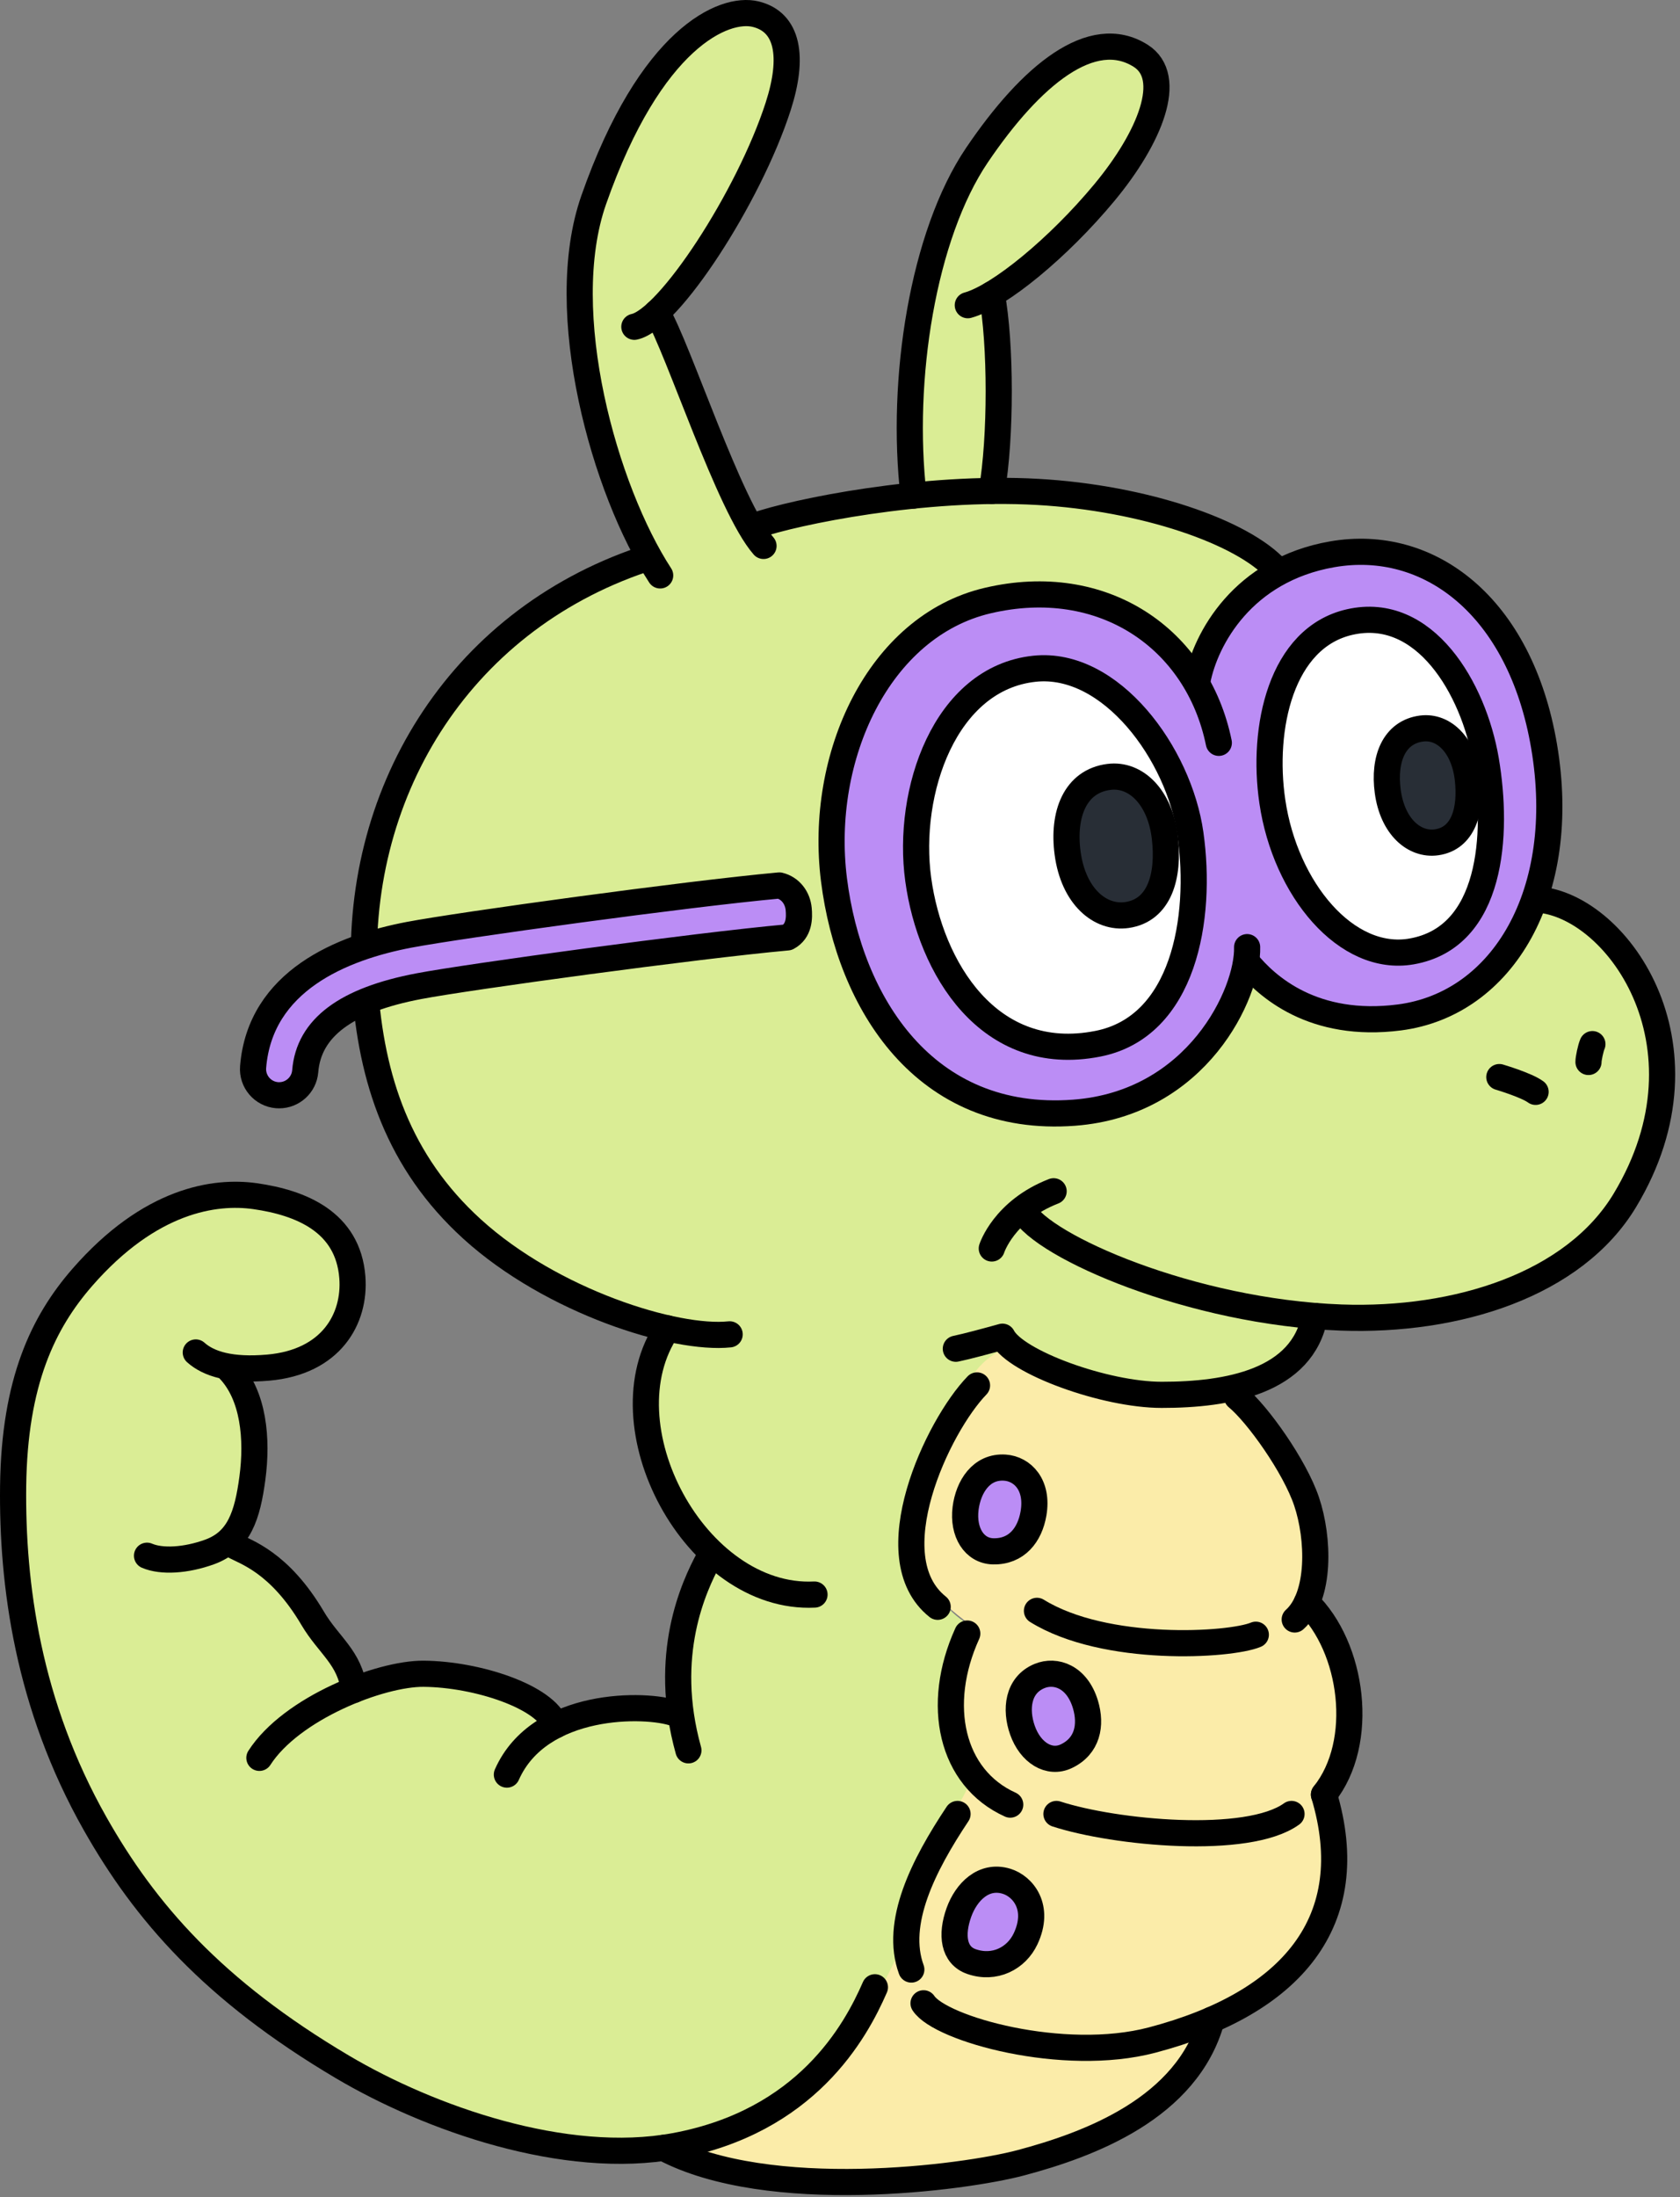 <svg width="257" height="336" viewBox="0 0 257 336" fill="none" xmlns="http://www.w3.org/2000/svg">
<rect x="0" y="0" width="257" height="336" fill="#808080" stroke="none"/>
<g clip-path="url(#clip0_2372_16025)">
<path d="M251.37 153.07C250.45 150.07 249.26 145.7 245.72 144.92C245.7 144.92 245.68 144.91 245.66 144.91C243.71 142.39 241.24 140.26 238.42 138.73C237.22 138.08 235.71 138.44 235 139.63C233.31 142.44 231.22 144.93 228.97 147.31C226.83 149.57 224.64 152.31 221.9 153.85C219.31 155.3 215.97 156.48 213 156.72C211.84 156.81 210.7 156.76 209.57 156.63C209.48 156.53 209.38 156.43 209.27 156.34C206.97 154.42 203.94 153.63 201.05 154.65C200.74 154.76 200.45 154.92 200.2 155.12C199.94 154.16 199.18 153.38 197.89 153.41C197.78 153.41 197.68 153.42 197.57 153.42C197.02 152.85 196.49 152.24 195.97 151.66C195.55 151.19 194.96 150.97 194.34 150.95C193.05 149.04 190.03 149.74 189.78 152.29C189.41 156.02 186.23 159.02 183.76 161.53C180.77 164.58 177.54 167.2 173.83 169.31C173.66 169.32 173.48 169.35 173.29 169.4C156.86 173.93 136.94 165.98 130.91 149.39C129.04 144.24 128.53 138.66 126.3 133.64C126.69 133.23 126.94 132.69 126.94 132.02C126.94 131.53 126.75 131 126.44 130.56C126.83 128.02 127.22 125.48 127.61 122.95C128.08 119.86 128.56 116.88 129.59 113.92C131.44 108.61 133.84 103.67 137.11 99.13C137.28 99.02 137.44 98.88 137.59 98.71C138.64 97.52 139.7 96.34 140.84 95.25C141.16 95.22 141.48 95.12 141.79 94.94C142.42 94.58 143.03 94.18 143.62 93.76C144.33 93.44 145.02 93.08 145.69 92.69C146.59 93.13 147.73 93.02 148.57 92.25C150.42 90.58 153.3 90.58 155.65 90.49C158.96 90.36 162.34 90.35 165.61 90.97C168.61 91.53 171.44 92.57 174.05 94.16C176.23 95.49 178.77 97.28 179.75 99.76C180.74 102.26 184.05 101.86 184.57 99.72C184.64 99.57 184.69 99.42 184.73 99.25C185.66 94.84 188.47 91.25 192.51 89.27C194.27 88.41 193.99 85.89 192.51 84.95C189.82 83.25 186.93 81.9 183.92 80.87C183.48 80.72 183.08 80.72 182.7 80.81C181.9 80.27 181.09 79.77 180.2 79.36C177.13 77.92 173.8 77.2 170.41 77.32C170.12 77.33 169.84 77.4 169.58 77.51C165.22 75.91 160.65 74.9 155.99 74.74C154.04 74.67 152.11 74.8 150.18 75.05C151.49 74.37 152.48 73.33 152.75 71.69C153.04 69.95 152.88 68.1 152.88 66.34L152.91 59.95C152.93 56.01 152.94 52.08 152.96 48.14C152.96 47.34 152.73 46.09 152.97 45.33C153 45.23 152.26 45.91 153.17 45.1C153.38 44.92 153.58 44.74 153.79 44.55C155.15 43.36 156.49 42.15 157.8 40.92C162.68 36.32 167.23 31.28 170.81 25.58C172.6 22.73 174.17 19.69 175.31 16.52C175.88 14.95 176.14 13.17 175.43 11.6C175.39 11.27 175.28 10.94 175.06 10.63C174.09 9.29 172.58 8.37 170.96 8.45C166.17 7.79 161.1 12.07 157.93 15.14C155.67 17.33 153.38 19.56 151.39 22.01C149.33 24.53 147.5 27.23 147.3 30.55C145.88 33.41 144.76 36.45 143.84 39.53C142.86 41.24 142.16 43.11 141.63 45.04C140.71 48.4 140.03 51.84 139.6 55.29C138.79 61.83 140.23 68.26 140.25 74.78C136.36 76.04 132.44 77.26 128.46 78.19C128.03 78.25 127.6 78.31 127.17 78.4C126.69 78.5 126.22 78.63 125.76 78.79C123.95 79.14 122.13 79.42 120.29 79.58C118.56 79.73 116.73 79.65 114.99 79.94C111.52 73.7 109.04 66.98 106.12 60.47C104.54 56.94 102.81 53.46 100.71 50.2C100.51 49.89 100.31 49.59 100.1 49.29C101.71 47.67 103.09 45.72 104.38 44.02C106.84 40.77 109.01 37.3 110.85 33.67C112.78 29.88 114.23 25.88 116.11 22.07C117.94 18.33 119.77 14.46 119.56 10.19C119.55 9.93 119.49 9.69 119.41 9.47C119.54 8 119.33 6.56 118.63 5.18C118.6 5.12 118.57 5.06 118.53 4.98C118.42 4.77 118.31 4.56 118.16 4.37C118.04 4.2 117.92 4.02 117.79 3.85C117.12 2.98 116.16 2.89 115.31 3.23C114 2.97 112.51 3.23 111.32 3.57C107.58 4.64 104.73 7.41 102.29 10.31C99.82 13.24 97.61 16.38 95.74 19.72C93.89 23.03 91.74 26.77 92.18 30.67C90.21 35.85 89.26 41.41 89.46 46.97C89.46 47.03 89.48 47.08 89.48 47.13C89.48 47.9 89.5 48.68 89.53 49.45C89.67 52.71 90.04 55.96 90.61 59.17C91.17 62.31 91.94 65.42 92.93 68.46C93.4 69.91 93.96 71.81 94.95 73.19C95.63 75.71 96.43 78.25 97.61 80.57C98.26 81.84 99.17 82.93 99.96 84.11C100.34 84.68 100.77 85.33 100.97 86.01C100.48 86.11 100 86.21 99.54 86.31C97.3 86.79 95.12 87.5 93.01 88.38C88.53 90.24 84.45 92.77 80.69 95.83C73.3 101.86 67.67 109.86 63.04 118.12C61.53 120.81 60.34 123.55 59.7 126.58C59.41 127.93 59.14 129.28 58.88 130.64C58.17 131.78 57.75 133.03 57.66 134.34C56.99 134.46 56.36 134.82 55.93 135.45C55.7 135.8 55.47 136.14 55.23 136.49C54.47 137.62 54.81 138.72 55.58 139.41C55.7 149.98 56.97 160.42 60.67 170.4C62.23 174.6 64.62 178.36 67.56 181.73C69.51 183.96 71.68 185.93 73.98 187.76C75.07 189.22 76.34 190.55 77.73 191.71C79.82 193.46 82.1 194.95 84.45 196.32C85.5 196.93 86.55 197.55 87.62 198.13C107 205.83 127.21 207.65 148.9 206.25C150.15 205.56 151.47 205.1 152.93 204.84C153.59 204.72 154.23 204.59 154.86 204.42C154.9 204.48 154.95 204.54 154.99 204.59C156.17 205.98 157.71 207.01 159.39 207.83C160.86 209.21 162.73 210.13 164.69 210.68C165.59 211.15 166.52 211.59 167.47 211.99C167.77 212.11 168.09 212.13 168.41 212.08C168.69 212.35 169.03 212.56 169.44 212.65C170.27 212.83 171.09 212.93 171.91 213.01C174.68 213.36 177.48 213.51 180.26 213.33C180.66 213.3 181.05 213.26 181.44 213.2C185.93 214.21 191 212.77 194.12 209.35C194.39 209.22 194.65 209.07 194.9 208.91C197.34 207.31 198.89 204.86 200.18 202.31C201.02 202.15 201.72 201.49 202.02 200.7C205.88 201.19 209.75 201.02 213.59 200.46C217.03 200.28 220.72 200.21 223.91 198.96C224.5 198.73 225 198.34 225.33 197.85C229.72 196.62 234.07 195.07 237.9 192.67C247.82 186.47 253.35 174.94 253.02 163.38C252.95 159.87 252.38 156.38 251.37 153.07Z" fill="#DAED95"/>
<path d="M102.66 200.57C102.7 200.59 102.75 200.62 102.79 200.65C102.87 200.69 102.93 200.73 102.97 200.76C103.01 200.93 102.95 201.15 102.94 201.32C102.9 201.96 102.82 202.58 102.89 203.23C102.91 203.44 102.97 203.64 103.04 203.83C100.73 207.41 98.94 214.89 99.66 219.11C100.19 226.68 102.92 231.07 108.39 236.32C106.33 237.14 109.09 239.34 108.29 240.88C107.09 243.19 106.35 245.67 105.91 248.23C105.11 252.89 104.76 257.64 104.32 262.36C101.66 262.25 98.99 262.19 96.33 262.35C92.9 262.56 89.73 263.29 86.44 264.24C84.95 264.67 82.38 260.42 81.75 260.14C76.98 257.98 71.93 257.64 66.66 257.19C64.13 256.97 61.64 257.31 59.19 257.96C57.34 258.45 56.07 258.5 54.13 258.42C50.62 249.19 45.32 239.75 35.91 235.83C40.19 227.5 39.25 217.77 36.19 209.05C38.9 209.15 41.64 209.03 44.23 208.23C47.74 207.15 50.77 204.8 52.31 201.4C53.86 198 53.92 194.17 52.33 190.77C50.8 187.5 47.78 185.02 44.33 184.06C43.91 183.94 43.48 183.97 43.09 184.1C40.19 183.02 37.08 182.54 33.98 182.78C28.06 183.24 22.19 186.09 18.42 190.78C17.85 191.49 15.67 190.66 15.4 191.42C15.24 191.51 15.08 191.61 14.93 191.73C11.66 194.33 10.55 198.58 8.52 202.29C6.61 205.78 5.14 209.59 4.01 213.41C1.73 221.15 1.13 229.53 3.53 237.31C3.54 237.33 3.55 237.34 3.55 237.36C3.33 246.38 5.09 255.34 8.77 263.66C8.82 263.78 8.89 263.88 8.95 263.98C9.11 264.59 9.28 265.19 9.48 265.78C11.13 270.77 13.62 275.42 16.29 279.92C19.03 284.53 21.95 289.04 25.03 293.43C25.79 294.51 26.56 295.6 27.34 296.66C28.1 297.69 28.88 298.76 30 299.43C30.71 299.86 31.53 300.09 32.35 300.13C39.25 307.89 47.87 314.04 57.27 318.42C57.72 318.63 58.18 318.83 58.64 319.03C62.06 321.23 65.8 322.86 69.67 324.26C75.29 326.29 81.07 327.81 87 328.52C90.24 328.91 93.52 329.02 96.78 328.76C97.89 328.67 99.13 328.6 100.36 328.39C100.5 328.39 100.63 328.4 100.77 328.4C107.73 328.31 114.78 326.23 119.49 321C121.31 319.87 123.06 318.62 124.73 317.27C127.05 315.39 129.78 313.04 131.06 310.17C131.07 310.17 131.08 310.17 131.09 310.17C132.92 310.29 133.88 307.81 132.83 306.54C132.85 306.53 132.86 306.52 132.88 306.51C137.05 303.95 139.01 299.75 139.67 295.02C140 292.67 140.28 290.35 141.07 288.09C141.83 285.91 142.96 283.88 144.16 281.92C145.38 279.93 146.7 278.02 147.98 276.07C148.69 274.98 149.22 273.86 149 272.53C148.79 271.29 148.17 270.08 147.8 268.87C146.15 263.5 145.81 257.76 146.85 252.23C146.86 252.19 146.85 252.15 146.86 252.11C148.43 251.71 149.31 249.18 147.51 247.98C144.22 245.76 141.94 242.26 140.94 238.42C140.32 236.03 140.2 233.52 140.5 231.08C140.79 228.72 141.63 226.58 142.35 224.33C142.72 223.17 142.86 222.04 142.82 220.93C143.21 220.67 143.56 220.29 143.86 219.76C144.28 219.02 144.4 218.2 144.9 217.5C145.1 217.22 145.33 216.99 145.57 216.78C146.52 217.47 147.99 217.52 148.82 216.25C150.67 213.41 152.59 210.35 155.42 208.38C155.74 208.15 154.64 202.45 154.97 202.27C135.97 203.49 119.67 207.38 102.66 200.57Z" fill="#DAED95"/>
<path d="M205.99 264.51C205.77 260.19 205.09 255.89 203.97 251.72C203.95 251.65 203.92 251.59 203.9 251.53C203.97 251.2 203.96 250.86 203.85 250.54C203.21 248.67 202.13 247.17 200.84 245.71C200.3 245.1 199.74 244.25 199.11 243.74C199.15 243.59 199.19 243.44 199.23 243.29C199.36 242.76 199.47 242.23 199.56 241.7C200.35 237.27 200.2 232.76 199.09 228.4C198.96 227.89 198.64 227.47 198.23 227.19C197.77 224.99 196.74 222.95 195.33 221.22C195.23 220.97 195.12 220.71 195.02 220.45C194.52 219.23 193.96 218.11 193.22 217.03C192.86 216.5 192.49 215.98 192.15 215.44C191.95 215.12 191.76 214.79 191.56 214.46C191.54 214.42 191.43 214.22 191.33 214.05C191.2 213.26 190.47 212.42 189.75 212.29C189.73 212.29 189.71 212.28 189.69 212.28C188.64 212.09 187.43 212.54 187.07 213.66C184.09 212.71 180.91 212.91 177.81 212.49C174.31 212.01 166.52 211.88 163.23 210.54C161.75 209.94 160.33 209.17 159 208.28C157.63 207.37 154.74 205.86 154.74 205.86C154.74 205.86 152.07 206.5 149.82 209C147.22 211.9 145.72 215.52 144.43 219.18C142.96 221.7 142.13 224.53 141.58 227.4C141.01 230.39 140.42 233.53 140.65 236.59C140.89 239.69 141.99 242.43 144.05 244.72C145.04 245.82 146.2 246.74 147.36 247.64C147.86 248.02 148.45 248.39 148.97 248.81C146.05 255.41 146.04 263.02 149.02 269.56C148.96 269.76 148.91 269.97 148.89 270.19C148.66 272.75 147.2 275.03 145.89 277.15C144.33 279.66 142.91 282.16 141.8 284.92C140.72 287.61 139.93 290.41 139.49 293.29C139.38 294.03 139.21 294.87 139.12 295.7C138.88 295.87 138.69 296.1 138.55 296.38C135.14 303.47 131.66 310.97 126.08 316.56C123.51 319.14 120.61 321.31 117.61 323.34C116.05 324.39 114.46 325.55 112.72 326.29C111.06 326.99 109.25 326.82 107.59 327.46C105.36 328.32 105.6 331.78 108.17 331.85C108.35 331.85 108.57 331.85 108.75 331.93C109.16 332.11 109.6 332.2 110.01 332.18C114.98 333.12 120.02 333.65 125.08 333.65C127.4 333.65 129.72 333.55 132.05 333.44C132.12 333.46 132.18 333.49 132.26 333.5C132.46 333.54 132.65 333.55 132.84 333.57V333.58C132.9 333.59 132.96 333.58 133.02 333.59C133.25 333.61 133.49 333.63 133.72 333.63C136.04 333.77 138.35 333.58 140.63 333.08C140.82 333.04 140.98 332.97 141.13 332.9C144.12 332.91 147.12 332.74 150.09 332.36C152.04 332.11 153.99 331.83 155.87 331.26C157.72 330.7 159.44 329.8 161.18 328.96C162.78 328.19 164.46 327.8 166.17 327.37C168.03 326.9 169.8 326.22 171.45 325.22C174.49 323.38 177.49 321 179.89 318.33C181.23 316.84 182.44 315.17 183.3 313.34C183.75 312.38 184.15 311.37 184.42 310.34C184.53 309.92 184.62 309.49 184.69 309.05C184.72 308.87 184.78 308.66 184.81 308.46C185.15 308.3 185.47 308.05 185.7 307.75C189.4 306.19 192.65 303.8 195.55 300.96C197.13 299.41 198.76 297.76 199.92 295.84C201.12 293.85 201.87 291.53 202.73 289.36C202.79 289.28 202.86 289.21 202.91 289.12C203.71 287.82 203.94 286.37 204.09 284.86C204.23 283.37 204.36 281.87 204.35 280.38C204.33 278.1 203.95 275.75 202.93 273.7C203.76 272.79 204.53 271.82 205.07 270.71C206.04 268.73 206.1 266.67 205.99 264.51Z" fill="#FBECA9"/>
<path d="M156.05 225.23L158.14 228.77L157.1 234.3L152.94 236.31L148.72 234.36L149.46 228.77L151.72 225.23H156.05Z" fill="#BB8DF5"/>
<path d="M162.43 257.12L165.28 260.09L165.53 265.72L161.93 268.62L157.38 267.69L156.82 262.08L158.21 258.12L162.43 257.12Z" fill="#BB8DF5"/>
<path d="M153.56 288.14L157.35 291.11L157.69 296.73L152.9 299.64L146.84 298.71L146.09 293.1L147.94 289.13L153.56 288.14Z" fill="#BB8DF5"/>
<path d="M234.66 137.52C246.99 137.8 262.96 159.67 248.56 183.56C240.8 196.44 222.92 202.11 205.15 201.47C182.3 200.64 159.45 190.61 156.51 185.13" stroke="black" stroke-width="4" stroke-miterlimit="10" stroke-linecap="round" stroke-linejoin="round"/>
<path d="M151.72 190.91C151.72 190.91 153.56 185.12 161.18 182.16" stroke="black" stroke-width="4" stroke-miterlimit="10" stroke-linecap="round" stroke-linejoin="round"/>
<path d="M229.36 164.7C229.36 164.7 233.5 165.92 234.91 166.96" stroke="black" stroke-width="4" stroke-miterlimit="10" stroke-linecap="round" stroke-linejoin="round"/>
<path d="M243 162.39C242.99 161.91 243.34 160.24 243.6 159.66" stroke="black" stroke-width="4" stroke-miterlimit="10" stroke-linecap="round" stroke-linejoin="round"/>
<path d="M201.13 201.23C199.3 211.25 187.86 213.3 177.7 213.29C169.02 213.29 155.32 208.28 153.35 204.4C151.2 205 147.95 205.88 146.22 206.24" stroke="black" stroke-width="4" stroke-miterlimit="10" stroke-linecap="round" stroke-linejoin="round"/>
<path d="M115.58 80.37C121.65 78.25 141.3 74.23 158.76 75.22C174.99 76.14 190.12 81.34 195.33 87.14" stroke="black" stroke-width="4" stroke-miterlimit="10" stroke-linecap="round" stroke-linejoin="round"/>
<path d="M111.62 204.04C103.32 204.92 84.44 199.04 72.23 187.95C60.97 177.72 56.75 164.99 55.81 150.68C53.91 121.74 69.93 95.15 98.35 85.55" stroke="black" stroke-width="4" stroke-miterlimit="10" stroke-linecap="round" stroke-linejoin="round"/>
<path d="M158.1 231.43C157.54 234.7 155.53 237.3 151.93 237.22C149.03 237.15 147.26 234.3 147.71 230.66C148.13 227.34 150.12 224.17 153.74 224.42C156.41 224.61 158.85 227.05 158.1 231.43Z" stroke="black" stroke-width="4" stroke-miterlimit="10" stroke-linecap="round" stroke-linejoin="round"/>
<path d="M166.04 260.61C167 263.79 166.37 267.01 163.12 268.55C160.5 269.79 157.63 268.03 156.41 264.57C155.3 261.42 155.66 257.68 159.01 256.29C161.47 255.27 164.75 256.36 166.04 260.61Z" stroke="black" stroke-width="4" stroke-miterlimit="10" stroke-linecap="round" stroke-linejoin="round"/>
<path d="M156.89 296.47C155.48 299.47 152.14 301.18 148.61 299.95C145.87 299 145.45 295.88 146.69 292.43C147.82 289.29 150.47 286.62 153.94 287.66C156.5 288.42 159.15 291.67 156.89 296.47Z" stroke="black" stroke-width="4" stroke-miterlimit="10" stroke-linecap="round" stroke-linejoin="round"/>
<path d="M102.13 203.13C92.05 217.86 106.37 244.72 124.6 243.83" stroke="black" stroke-width="4" stroke-miterlimit="10" stroke-linecap="round" stroke-linejoin="round"/>
<path d="M108.4 238.38C106.16 242.59 101.23 253.02 105.31 267.65" stroke="black" stroke-width="4" stroke-miterlimit="10" stroke-linecap="round" stroke-linejoin="round"/>
<path d="M103.25 262C98.95 260.44 82.53 260.09 77.54 271.36" stroke="black" stroke-width="4" stroke-miterlimit="10" stroke-linecap="round" stroke-linejoin="round"/>
<path d="M39.68 268.8C44.56 261.2 58.19 255.89 64.79 255.94C73.01 256 83.52 259.49 84.98 263.82" stroke="black" stroke-width="4" stroke-miterlimit="10" stroke-linecap="round" stroke-linejoin="round"/>
<path d="M54.14 258.41C53.53 253.46 50.27 251.6 47.83 247.46C42.7 238.78 37.53 237.35 35.71 236.31" stroke="black" stroke-width="4" stroke-miterlimit="10" stroke-linecap="round" stroke-linejoin="round"/>
<path d="M22.49 237.89C24.72 238.85 28.44 238.63 32.08 237.31C36.59 235.67 37.85 231.71 38.61 226.03C39.41 220.03 38.81 213.37 35.04 209.42" stroke="black" stroke-width="4" stroke-miterlimit="10" stroke-linecap="round" stroke-linejoin="round"/>
<path d="M101.51 328.44C117.59 336.96 147.51 333.02 156.15 330.72C166.6 327.94 181.62 322.39 185.35 308.85" stroke="black" stroke-width="4" stroke-miterlimit="10" stroke-linecap="round" stroke-linejoin="round"/>
<path d="M189.25 213.65C192.37 216.21 198.07 224.23 199.87 229.58C201.78 235.22 202.03 244.09 198.06 247.64" stroke="black" stroke-width="4" stroke-miterlimit="10" stroke-linecap="round" stroke-linejoin="round"/>
<path d="M149.46 211.85C143.44 218.05 133.94 238.14 143.44 245.7" stroke="black" stroke-width="4" stroke-miterlimit="10" stroke-linecap="round" stroke-linejoin="round"/>
<path d="M147.97 249.79C143.01 260.7 145.49 271.86 154.54 275.95" stroke="black" stroke-width="4" stroke-miterlimit="10" stroke-linecap="round" stroke-linejoin="round"/>
<path d="M146.48 277.38C141.25 285.23 136.8 294.03 139.41 301.17" stroke="black" stroke-width="4" stroke-miterlimit="10" stroke-linecap="round" stroke-linejoin="round"/>
<path d="M158.63 246.32C169.05 252.77 188.14 251.64 192.11 249.97" stroke="black" stroke-width="4" stroke-miterlimit="10" stroke-linecap="round" stroke-linejoin="round"/>
<path d="M161.61 277.38C170.54 280.29 190.87 282.22 197.57 277.38" stroke="black" stroke-width="4" stroke-miterlimit="10" stroke-linecap="round" stroke-linejoin="round"/>
<path d="M202.53 274.42C208.94 266.44 206.99 251.89 199.91 245.05" stroke="black" stroke-width="4" stroke-miterlimit="10" stroke-linecap="round" stroke-linejoin="round"/>
<path d="M141.28 306.33C143.82 310.24 162.65 315.54 176.25 311.95C197.58 306.33 208.34 293.78 202.54 274.42" stroke="black" stroke-width="4" stroke-miterlimit="10" stroke-linecap="round" stroke-linejoin="round"/>
<path d="M133.84 303.88C130.86 310.73 123.34 324.43 103.25 328.15C86.4 331.27 65.63 323.89 52.42 316.08C32.57 304.34 22.18 292.33 14.56 278.88C4.25 260.68 1.83 242.22 2.01 227.22C2.21 211.25 6.62 202.19 12.57 195.35C22.94 183.45 32.88 182.04 39.02 182.91C45.98 183.9 53.24 186.8 53.9 195.31C54.39 201.64 50.68 208.29 41.01 209.13C35.35 209.62 31.94 208.59 29.95 206.81" stroke="black" stroke-width="4" stroke-miterlimit="10" stroke-linecap="round" stroke-linejoin="round"/>
<path d="M100.99 87.99C92.52 75.01 84.8 47.78 90.82 30.58C99.53 5.74 110.77 1 115.58 2.16C120.55 3.36 121.5 8.66 119.04 16.28C114.55 30.18 102.3 48.89 97.04 49.97" stroke="black" stroke-width="4" stroke-miterlimit="10" stroke-linecap="round" stroke-linejoin="round"/>
<path d="M100.5 47.78C103.81 53.36 111.53 77.46 116.8 83.48" stroke="black" stroke-width="4" stroke-miterlimit="10" stroke-linecap="round" stroke-linejoin="round"/>
<path d="M139.75 75.78C137.7 58.06 141.18 35.94 149.46 23.71C157.74 11.48 167.06 3.85 174.48 8.52C179.68 11.79 175.93 21.03 168.94 29.45C161.95 37.87 152.85 45.36 148.05 46.67" stroke="black" stroke-width="4" stroke-miterlimit="10" stroke-linecap="round" stroke-linejoin="round"/>
<path d="M151.72 75.07C153.14 66.94 153.13 52.56 151.72 45" stroke="black" stroke-width="4" stroke-miterlimit="10" stroke-linecap="round" stroke-linejoin="round"/>
<path d="M220.64 89.41C220.32 88.86 219.83 88.39 219.14 88.05C213.57 85.32 202.06 82 197.37 87.88C196.34 87.49 195.19 87.52 194.16 88.21C189.32 91.45 186.4 95.96 184.25 101.31C183.67 102.76 183.27 104.1 182.95 105.49C180.84 101.44 178.21 97.76 174.18 95.31C173.66 94.99 173.12 94.83 172.59 94.78C172.57 94.77 172.55 94.75 172.53 94.74C170.32 93.33 168.12 92.68 165.55 92.58C165.26 92.43 164.94 92.31 164.58 92.22C156.78 90.35 148.85 91.76 142.43 96.67C141.77 97.17 141.34 97.78 141.06 98.42C140.32 99.03 139.62 99.67 138.93 100.34C134.37 102.22 130.64 108.79 129.42 112.88C129.07 114.07 129.25 115.09 129.75 115.9C129.68 116.21 129.63 116.54 129.61 116.89C129.57 117.64 129.53 118.39 129.5 119.15C129.26 119.55 129.09 119.98 129.01 120.46C128.1 126.11 127.53 131.89 128.82 137.44C127.67 138.67 127.11 140.43 127.62 142.13C128.17 143.97 128.95 145.78 129.99 147.39C130.15 147.64 130.33 147.87 130.53 148.09C130.58 148.15 130.65 148.21 130.7 148.27C130.82 148.39 130.93 148.51 131.06 148.61C131.16 148.7 131.26 148.78 131.37 148.85C131.53 148.97 131.7 149.08 131.88 149.18C131.92 149.2 131.95 149.22 131.98 149.24C132.4 149.46 132.85 149.63 133.32 149.72C133.59 150.46 133.9 151.18 134.26 151.89C134.37 157.58 142.22 163.11 146.44 165.61C148.83 167.02 151.97 169.61 154.97 169.34C156.09 169.83 157.07 170.02 158.49 170.09C158.69 170.21 158.89 170.33 159.12 170.43C162.25 171.82 165.55 169.66 168.45 168.47C172.31 167.7 176.04 166.16 178.84 163.71C179.48 163.55 180.11 163.2 180.68 162.58C185.39 157.48 189.36 152.35 190.28 145.48C193.72 149.55 198.12 152.68 203.28 154.44C206.54 155.56 213.16 156.97 216.21 154.27C222.6 153.35 228.4 149.5 231.75 143.94C235.01 138.51 236.19 133.01 236.27 127.27C239.11 115.12 232.67 95.75 220.64 89.41ZM175.7 156.18C175.06 156.45 174.46 156.88 173.96 157.53C172.43 159.51 169.33 159.84 167.05 160.3C164.84 160.75 162.74 161.04 160.55 160.96C160.2 160.57 159.83 160.2 159.41 159.89C157.94 158.81 156.33 158.36 154.65 157.68C150.46 155.96 147.14 153.02 144.73 149.21C144.4 148.69 143.97 148.3 143.48 148C143.39 147.79 143.29 147.57 143.17 147.35C141.88 145.06 142.06 142.07 141.73 139.51C141.4 136.95 140.93 134.44 140.32 131.94C140.55 131.48 140.72 130.96 140.79 130.38C141.34 125.76 141.94 121.17 142.93 116.62C143.21 115.34 142.91 114.25 142.3 113.42C144.4 109.97 147.4 107.1 151.06 104.85C151.79 104.4 152.32 103.86 152.7 103.26C152.97 103.23 153.26 103.18 153.55 103.09C155.34 102.56 157.13 102.12 158.94 101.73C160.19 101.61 161.42 101.58 162.64 101.63C162.93 102.36 163.5 103.02 164.47 103.47C166.43 104.38 168.81 104.72 170.57 105.86C172.69 107.23 174.42 109.66 175.82 111.69C176.02 111.98 176.24 112.22 176.46 112.44C176.1 113.94 176.53 115.6 178.27 116.61C178.27 116.61 178.28 116.61 178.28 116.62C178.32 116.7 178.35 116.78 178.39 116.86C178.46 117.14 178.56 117.43 178.69 117.72C179.33 119.17 179.97 120.62 180.62 122.07C180.4 122.94 180.53 123.92 181.19 124.93C182.55 126.98 182.15 130.44 182.25 132.84C182.38 135.81 182.49 138.8 182.48 141.78C182.47 147.89 179.57 151.91 175.7 156.18ZM227.74 119.01C228.75 125.93 228.9 132.06 225.63 138.44C223.3 143 219.33 145.8 214.58 146.33C214.58 146.33 214.58 146.33 214.57 146.33C211.05 144.92 208.02 144.55 204.78 142.32C200.92 139.66 199.01 137.33 197.53 132.84C195.96 128.07 194.83 123.19 194 118.23C193.85 117.36 193.48 116.7 192.98 116.23C193.88 109.5 196.21 102.32 200.45 97.04C201.5 96.88 202.35 96.27 202.91 95.45C203.69 94.89 204.96 94.46 206.31 94.11C206.97 95.04 208.02 95.67 209.4 95.62C211.23 95.56 213.06 95.53 214.9 95.51C222.1 97.28 226.95 107.33 228.45 115.98C227.88 116.8 227.57 117.82 227.74 119.01Z" fill="#BB8DF5"/>
<path d="M182.19 131.09C184.16 149.1 174.77 160.9 163.16 160.9C151.55 160.9 140.15 146.88 140.15 131.09C140.15 115.3 149.56 102.51 161.17 102.51C172.78 102.51 182.19 115.3 182.19 131.09Z" fill="white"/>
<path d="M227.66 119.72C229.23 135.02 221.75 145.04 212.51 145.04C203.27 145.04 194.2 133.13 194.2 119.72C194.2 106.31 201.69 95.44 210.93 95.44C220.17 95.44 227.66 106.31 227.66 119.72Z" fill="white"/>
<path d="M55.68 144.42L75.92 140.67L115.45 136.72H121.28L122.22 139.98L119.59 143.12L62.75 150.27L51.26 155.71L47.28 160.98L45.72 166.1L42.38 167.46L38.92 164.77L40.64 156.16L46.48 149.36L55.68 144.42Z" fill="#BB8DF5"/>
<path d="M186.45 113.59C183.18 97.59 168.68 87.7 151.08 91.84C134.41 95.76 125.21 115.71 127.58 134.54C129.95 153.35 141.43 171.86 164.29 170.15C183.19 168.74 190.97 151.8 190.78 144.83" stroke="black" stroke-width="4" stroke-miterlimit="10" stroke-linecap="round" stroke-linejoin="round"/>
<path d="M183.18 104.07C184.42 97.69 190.12 87.14 203.79 84.76C218.54 82.19 232.56 92.61 236.21 114.12C240.01 136.52 229.9 153.54 214.07 155.58C200.94 157.27 193.76 150.88 190.67 147.04" stroke="black" stroke-width="4" stroke-miterlimit="10" stroke-linecap="round" stroke-linejoin="round"/>
<path d="M158.259 102.26C169.929 101.03 180.379 115.26 182.109 127.53C183.939 140.46 181.079 157.01 167.959 159.6C151.229 162.91 142.309 147.93 140.469 134.5C138.629 121.08 144.509 103.71 158.259 102.26Z" stroke="black" stroke-width="4" stroke-miterlimit="10" stroke-linecap="round" stroke-linejoin="round"/>
<path d="M206.47 95.12C217.93 92.51 225.43 105.24 227.3 116.23C229.23 127.59 228.29 143.34 215.93 145.49C205.98 147.22 196.62 136 194.64 122.58C192.98 111.33 195.95 97.51 206.47 95.12Z" stroke="black" stroke-width="4" stroke-miterlimit="10" stroke-linecap="round" stroke-linejoin="round"/>
<path d="M42.71 167.48C42.6 167.48 42.49 167.48 42.38 167.47C40.18 167.29 38.54 165.36 38.72 163.16C39.79 149.99 52.29 144.9 62.59 142.94C70.34 141.47 104.89 136.71 119.22 135.4C120.93 135.81 122.02 137.3 122.18 139C122.3 140.31 122.31 142.36 120.47 143.34C106.31 144.63 71.7 149.35 64.08 150.8C52.92 152.92 47.23 157.17 46.69 163.81C46.52 165.89 44.77 167.48 42.71 167.48Z" stroke="black" stroke-width="4" stroke-miterlimit="10" stroke-linecap="round" stroke-linejoin="round"/>
<path d="M166.93 120.22L163.15 125.94L165.04 136.67L173.57 139.98L178.35 135.4V125.8L172.86 120.11L168.41 119.05L166.93 120.22Z" fill="#282E36"/>
<path d="M213.87 113.31L212.14 119.05L214.68 126.76L221.43 128.85L225.24 124.25L222.18 113.31L218.69 111.37L216.2 112.39L213.87 113.31Z" fill="#282E36"/>
<path d="M224.53 119.03C225.11 123.93 223.84 128.22 219.76 128.8C216.37 129.28 213.02 126.43 212.29 121.01C211.63 116.09 213.24 111.94 217.49 111.4C220.89 110.98 223.93 113.98 224.53 119.03Z" stroke="black" stroke-width="4" stroke-miterlimit="10" stroke-linecap="round" stroke-linejoin="round"/>
<path d="M178.19 128.05C178.89 134.01 177.35 139.21 172.39 139.92C168.27 140.51 164.2 137.04 163.32 130.47C162.52 124.49 164.48 119.45 169.64 118.8C173.77 118.27 177.47 121.92 178.19 128.05Z" stroke="black" stroke-width="4" stroke-miterlimit="10" stroke-linecap="round" stroke-linejoin="round"/>
</g>
<defs>
<clipPath id="clip0_2372_16025">
<rect width="256.26" height="335.66" fill="white"/>
</clipPath>
</defs>
</svg>
